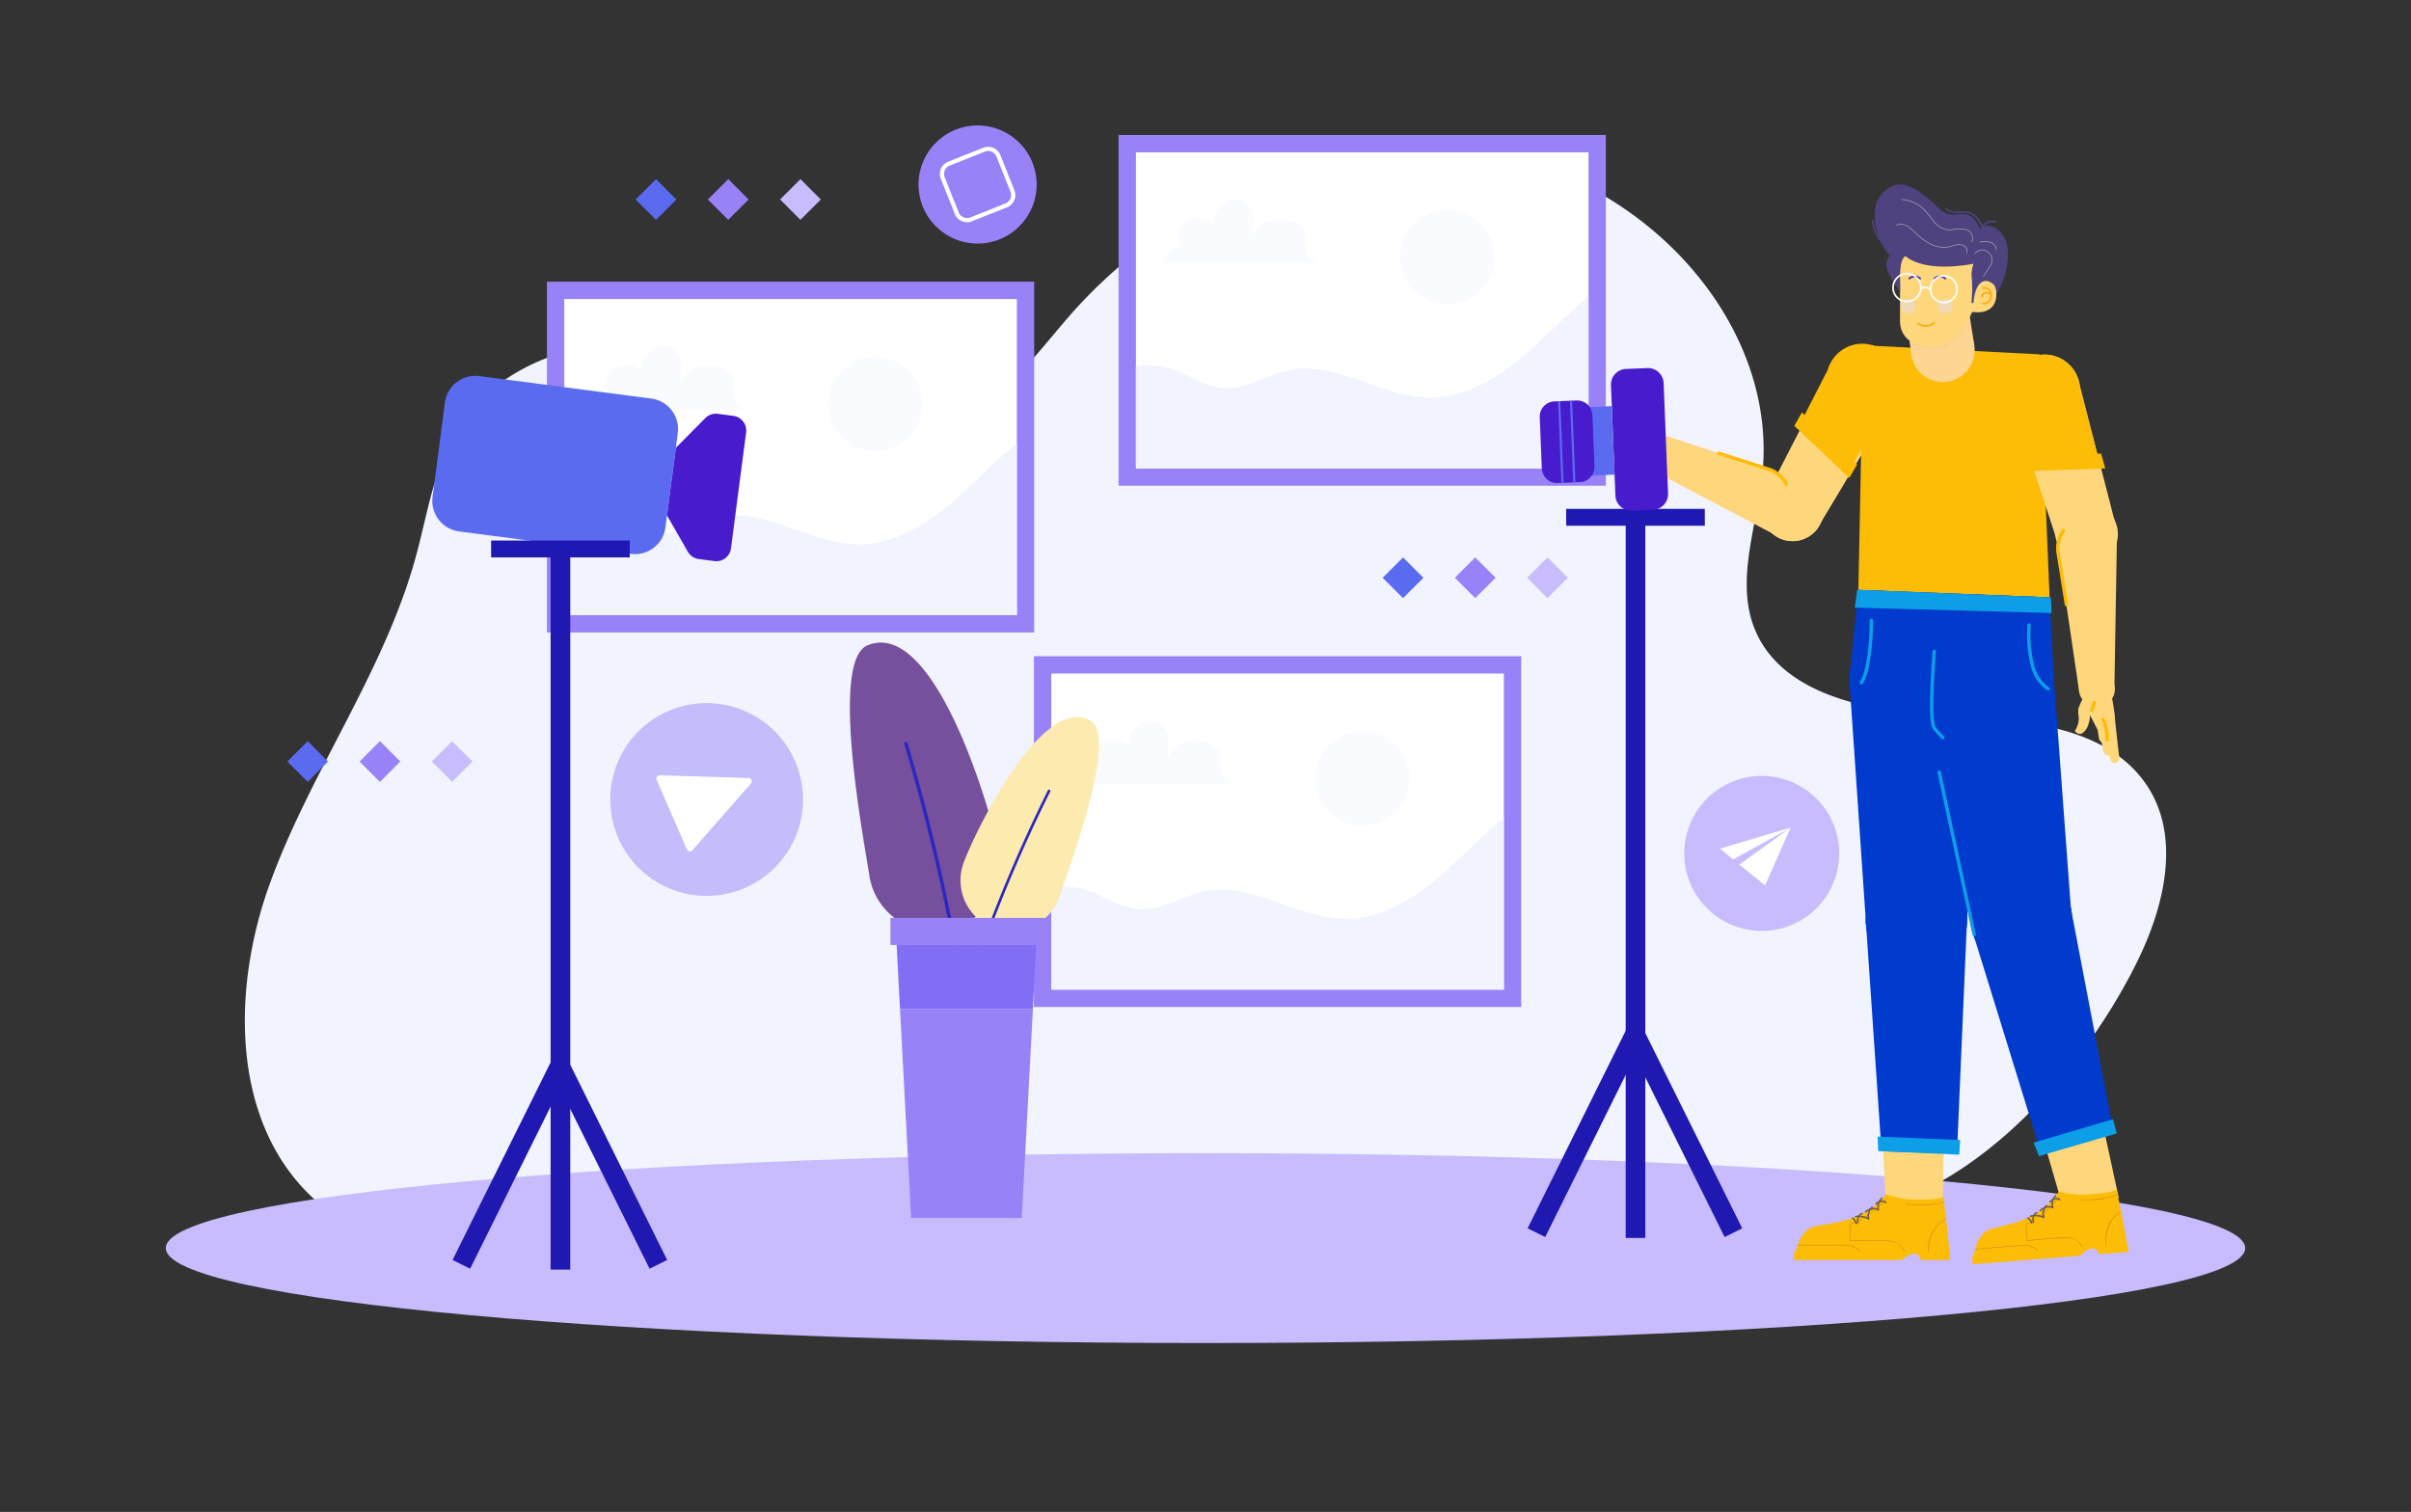 <svg id="Layer_1" data-name="Layer 1" xmlns="http://www.w3.org/2000/svg" xmlns:xlink="http://www.w3.org/1999/xlink" width="287" height="180" viewBox="0 0 287 180">
  <rect x="0" y="0" width="287" height="180" fill="#333333" stroke="none"/>
  <defs>
    <style>
      .cls-1 {
        fill: none;
      }

      .cls-2 {
        fill: #f1f3ff;
      }

      .cls-3 {
        fill: #9981f7;
      }

      .cls-4 {
        fill: #fff;
      }

      .cls-5 {
        fill: #fafbff;
      }

      .cls-6 {
        clip-path: url(#clip-path);
      }

      .cls-7 {
        clip-path: url(#clip-path-2);
      }

      .cls-8 {
        clip-path: url(#clip-path-3);
      }

      .cls-9 {
        fill: #c9bcfe;
      }

      .cls-10 {
        fill: #5a6bf0;
      }

      .cls-11 {
        fill: #481bcd;
      }

      .cls-12 {
        fill: #1f19b2;
      }

      .cls-13 {
        fill: #fed77c;
      }

      .cls-14 {
        fill: #fdbc05;
      }

      .cls-15 {
        fill: #b5a397;
      }

      .cls-16 {
        fill: #ca841b;
      }

      .cls-17 {
        fill: #6e5e4b;
      }

      .cls-18 {
        fill: #003bcd;
      }

      .cls-19 {
        fill: #fed692;
      }

      .cls-20 {
        fill: #fdac05;
      }

      .cls-21 {
        fill: #f5e5f5;
      }

      .cls-22 {
        fill: #f9d195;
      }

      .cls-23 {
        fill: #3f1dc4;
      }

      .cls-24 {
        fill: #f0d9b6;
      }

      .cls-25 {
        fill: #4e427f;
      }

      .cls-26 {
        fill: #cbbfc6;
      }

      .cls-27 {
        fill: #0c9fe7;
      }

      .cls-28 {
        fill: #fed83f;
      }

      .cls-29 {
        fill: #76509c;
      }

      .cls-30 {
        fill: #2d27c1;
      }

      .cls-31 {
        fill: #fdeaae;
      }

      .cls-32 {
        fill: #816ef4;
      }

      .cls-33 {
        fill: #c4bcfb;
      }
    </style>
    <clipPath id="clip-path">
      <polyline class="cls-1" points="125.141 80.186 179.016 80.186 179.016 117.818 125.141 117.818 125.141 80.186"/>
    </clipPath>
    <clipPath id="clip-path-2">
      <polyline class="cls-1" points="67.169 35.6 121.044 35.6 121.044 73.232 67.169 73.232 67.169 35.6"/>
    </clipPath>
    <clipPath id="clip-path-3">
      <polyline class="cls-1" points="135.218 18.132 189.092 18.132 189.092 55.764 135.218 55.764 135.218 18.132"/>
    </clipPath>
  </defs>
  <g>
    <path class="cls-2" d="M254.552,114.18c3.226-6.655,5.068-14.89.833-20.932-4.973-7.094-15.462-7.67-24.445-8.118-8.545-.426-18.569-2.389-21.903-9.865-2.56-5.739.01-12.28.72-18.51,2.055-18.026-13.597-35.153-32.261-38.448-18.664-3.295-38.392,5.55-50.49,19.647-5.241,6.107-10.846,13.94-19.075,13.623-4.199-.162-7.858-2.544-11.472-4.553-6.597-3.667-14.026-6.364-21.7-6.258-7.674.106-15.601,3.38-19.799,9.54-3.241,4.755-3.979,10.587-5.486,16.058C45.729,79.967,36.963,91.879,32.128,105.178c-4.835,13.3-4.602,30.117,6.813,38.868,6.143,4.709,14.316,6.143,22.151,7.207a432.25,432.25,0,0,0,88.28,2.836,434.225,434.225,0,0,0,43.947-5.336c10.228-1.776,23.211-2.132,32.863-5.799,12.417-4.718,22.947-17.583,28.371-28.774Z"/>
    <polygon class="cls-3" points="123.077 119.881 123.077 78.122 181.08 78.122 181.08 119.881 123.077 119.881 123.077 119.881"/>
    <polygon class="cls-4" points="125.141 80.186 179.016 80.186 179.016 117.818 125.141 117.818 125.141 80.186 125.141 80.186"/>
    <path class="cls-5" d="M128.041,93.367H146.708a2.359,2.359,0,0,1-1.459-2.046,9.151,9.151,0,0,0,.105-1.23,2.283,2.283,0,0,0-1.694-1.699,4.119,4.119,0,0,0-2.73-.019,2.981,2.981,0,0,0-1.85,1.94c-.296-.808.083-1.754-.013-2.61a2.165,2.165,0,0,0-3.077-1.714,3.856,3.856,0,0,0-1.755,2.597,2.874,2.874,0,0,0-3.429.042,2.383,2.383,0,0,0-.062,3.089.911.911,0,0,0-1.149-.085,3.45,3.45,0,0,0-.852.914c-.256.332-.281.822-.7.822Z"/>
    <g class="cls-6">
      <path class="cls-5" d="M167.782,92.685a5.614,5.614,0,1,1-5.614-5.614,5.614,5.614,0,0,1,5.614,5.614Z"/>
      <path class="cls-2" d="M181.636,95.51c-3.698,2.285-6.595,5.63-9.86,8.499-3.265,2.87-7.217,5.377-11.564,5.376-5.758-.002-11.138-4.396-16.784-3.271-2.693.537-5.162,2.314-7.902,2.122-2.34-.164-4.33-1.737-6.584-2.387a10.561,10.561,0,0,0-8.897,1.85,18.477,18.477,0,0,0-5.687,7.362c-.842,1.813-1.501,3.924-.746,5.775.872,2.139,3.298,3.157,5.545,3.692,9.877,2.352,20.171-.468,30.323-.651,8.994-.162,18,1.759,26.942.776a83.524,83.524,0,0,0,13.731-3.101,9.772,9.772,0,0,0,4.682-2.32,9.772,9.772,0,0,0,1.942-4.777,37.933,37.933,0,0,0,1.191-10.223c-.214-3.24-1.745-8.054-4.488-10.129-3.214-2.43-8.87-.43-11.844,1.408Z"/>
    </g>
    <polygon class="cls-3" points="65.105 75.295 65.105 33.536 123.108 33.536 123.108 75.295 65.105 75.295 65.105 75.295"/>
    <polygon class="cls-4" points="67.169 35.6 121.044 35.6 121.044 73.232 67.169 73.232 67.169 35.6 67.169 35.6"/>
    <path class="cls-5" d="M70.07,48.781H88.736a2.358,2.358,0,0,1-1.459-2.046,9.219,9.219,0,0,0,.105-1.23,2.283,2.283,0,0,0-1.694-1.699,4.117,4.117,0,0,0-2.73-.019,2.979,2.979,0,0,0-1.85,1.94c-.296-.808.083-1.754-.014-2.61a2.165,2.165,0,0,0-3.077-1.714,3.856,3.856,0,0,0-1.755,2.597,2.875,2.875,0,0,0-3.429.042,2.383,2.383,0,0,0-.062,3.089.911.911,0,0,0-1.149-.085,3.449,3.449,0,0,0-.852.914c-.256.332-.281.822-.7.822Z"/>
    <g class="cls-7">
      <path class="cls-5" d="M109.811,48.099a5.614,5.614,0,1,1-5.614-5.614,5.614,5.614,0,0,1,5.614,5.614Z"/>
      <path class="cls-2" d="M123.664,50.923c-3.698,2.285-6.595,5.63-9.86,8.5-3.265,2.87-7.217,5.377-11.564,5.376-5.758-.002-11.138-4.396-16.784-3.271-2.693.537-5.162,2.314-7.901,2.122-2.34-.164-4.33-1.737-6.584-2.387a10.563,10.563,0,0,0-8.897,1.85,18.483,18.483,0,0,0-5.687,7.362c-.842,1.813-1.5,3.924-.746,5.775.871,2.139,3.298,3.158,5.544,3.693,9.878,2.352,20.171-.468,30.323-.651,8.993-.162,18,1.759,26.941.776a83.552,83.552,0,0,0,13.731-3.101,9.77,9.77,0,0,0,4.682-2.32,9.765,9.765,0,0,0,1.942-4.777,37.935,37.935,0,0,0,1.191-10.223c-.214-3.24-1.745-8.054-4.489-10.129-3.214-2.43-8.869-.429-11.844,1.408Z"/>
    </g>
    <polygon class="cls-3" points="133.154 57.828 133.154 16.069 191.156 16.069 191.156 57.828 133.154 57.828 133.154 57.828"/>
    <polygon class="cls-4" points="135.218 18.132 189.092 18.132 189.092 55.764 135.218 55.764 135.218 18.132 135.218 18.132"/>
    <path class="cls-5" d="M138.118,31.313h18.666a2.357,2.357,0,0,1-1.459-2.046,9.211,9.211,0,0,0,.105-1.23,2.284,2.284,0,0,0-1.694-1.699,4.118,4.118,0,0,0-2.73-.019,2.98,2.98,0,0,0-1.85,1.94c-.296-.808.083-1.754-.014-2.61a2.165,2.165,0,0,0-3.077-1.715,3.857,3.857,0,0,0-1.755,2.597,2.874,2.874,0,0,0-3.429.042,2.383,2.383,0,0,0-.062,3.089.911.911,0,0,0-1.149-.085,3.453,3.453,0,0,0-.852.914c-.256.332-.281.822-.7.822Z"/>
    <g class="cls-8">
      <path class="cls-5" d="M177.859,30.632a5.614,5.614,0,1,1-5.614-5.614,5.614,5.614,0,0,1,5.614,5.614Z"/>
      <path class="cls-2" d="M191.712,33.456c-3.698,2.285-6.595,5.63-9.86,8.499-3.265,2.87-7.217,5.377-11.564,5.376-5.758-.002-11.138-4.396-16.784-3.271-2.693.537-5.162,2.314-7.901,2.122-2.34-.164-4.33-1.737-6.584-2.387a10.561,10.561,0,0,0-8.897,1.85,18.478,18.478,0,0,0-5.687,7.362c-.842,1.813-1.5,3.924-.746,5.775.871,2.139,3.298,3.157,5.544,3.692,9.878,2.352,20.171-.468,30.323-.651,8.993-.162,18,1.759,26.941.776a83.514,83.514,0,0,0,13.731-3.101,9.771,9.771,0,0,0,4.682-2.32,9.765,9.765,0,0,0,1.942-4.777,37.934,37.934,0,0,0,1.191-10.223c-.214-3.24-1.745-8.054-4.489-10.129-3.214-2.43-8.869-.43-11.844,1.408Z"/>
    </g>
    <path class="cls-9" d="M267.263,148.588c0,6.242-55.41,11.301-123.763,11.301s-123.763-5.059-123.763-11.301c0-6.241,55.41-11.301,123.763-11.301s123.763,5.06,123.763,11.301Z"/>
    <path class="cls-10" d="M75.113,65.939,54.646,63.265a3.659,3.659,0,0,1-3.154-4.102l1.468-11.235a3.659,3.659,0,0,1,4.102-3.154l20.467,2.674a3.658,3.658,0,0,1,3.154,4.102l-1.468,11.234a3.658,3.658,0,0,1-4.102,3.154Z"/>
    <path class="cls-11" d="M85.435,49.267l1.869.244a1.756,1.756,0,0,1,1.514,1.968L87.014,65.283a1.756,1.756,0,0,1-1.968,1.514l-1.869-.244a1.755,1.755,0,0,1-1.295-.866L79.4,61.37l1.054-8.064,3.507-3.534a1.756,1.756,0,0,1,1.474-.504Z"/>
    <polygon class="cls-12" points="58.463 64.349 74.964 64.349 74.964 66.36 58.463 66.36 58.463 64.349 58.463 64.349"/>
    <polygon class="cls-12" points="65.544 64.736 67.883 64.736 67.883 151.148 65.544 151.148 65.544 64.736 65.544 64.736"/>
    <polygon class="cls-12" points="65.648 126.273 67.743 127.312 55.964 151.043 53.87 150.003 65.648 126.273 65.648 126.273"/>
    <polygon class="cls-12" points="67.639 126.273 65.544 127.312 77.323 151.043 79.418 150.003 67.639 126.273 67.639 126.273"/>
    <path class="cls-13" d="M209.82,59.871a3.672,3.672,0,1,0,4.443-2.687A3.672,3.672,0,0,0,209.82,59.871Z"/>
    <path class="cls-13" d="M194.332,52.987a2.142,2.142,0,1,0,2.592-1.567,2.142,2.142,0,0,0-2.592,1.567Z"/>
    <polygon class="cls-13" points="214.263 57.184 196.924 51.419 195.9 55.579 212.507 64.315 214.263 57.184 214.263 57.184"/>
    <path class="cls-13" d="M210.525,58.447a3.672,3.672,0,1,0,5.163-.557,3.672,3.672,0,0,0-5.163.557Z"/>
    <path class="cls-13" d="M218.562,42.819a4.253,4.253,0,1,0,5.98-.646,4.254,4.254,0,0,0-5.98.646Z"/>
    <polygon class="cls-13" points="225.188 48.154 216.246 63.052 210.525 58.447 218.562 42.819 225.188 48.154 225.188 48.154"/>
    <path class="cls-14" d="M204.532,54.154l5.873,1.872.006.001.011.003a3.294,3.294,0,0,1,.827.382,3.328,3.328,0,0,1,1.205,1.306.203.203,0,1,0,.362-.185,3.757,3.757,0,0,0-1.44-1.52,3.508,3.508,0,0,0-.867-.38l-.048.197.062-.193-5.866-1.87a.203.203,0,1,0-.123.387Z"/>
    <path class="cls-14" d="M218.342,42.538a4.215,4.215,0,0,0-.785,1.525l-3.366,6.55,5.927,5.345,4.852-8.084a4.254,4.254,0,1,0-6.627-5.335Z"/>
    <polygon class="cls-14" points="221.05 55.308 220.141 56.906 213.585 50.7 214.494 49.102 221.05 55.308 221.05 55.308"/>
    <path class="cls-15" d="M224.485,142.17a17.03,17.03,0,0,1,6.851.358s-.705.589-3.426.589c-2.72,0-3.425-.946-3.425-.946Z"/>
    <polygon class="cls-13" points="231.256 144.559 231.409 134.518 224.024 134.518 224.565 144.837 231.256 144.559 231.256 144.559"/>
    <path class="cls-14" d="M213.592,149.981h12.082c.755,0,1.304-.914,2.461-.914.384,0,.561.914.561.914h3.393c0-.25-.018-.591-.043-.981-.158-2.291-.713-6.47-.713-6.47s-.341.28-2.875.28a10.635,10.635,0,0,1-3.972-.64,5.708,5.708,0,0,1-1.267,1.359c-1.779,1.62-4.618,2.059-6.976,2.413-1.572.237-2.224,1.937-2.48,3.058a6.515,6.515,0,0,0-.171.981Z"/>
    <path class="cls-16" d="M213.987,148.249H219.31a2.69,2.69,0,0,1,1.815.505,1.144,1.144,0,0,1,.276.344.786.786,0,0,1,.047.112l.011.041.06-.011a1.031,1.031,0,0,0-.354-.531,2.744,2.744,0,0,0-1.854-.52h-5.323v.061Z"/>
    <path class="cls-16" d="M231.64,145.068a4.066,4.066,0,0,0-2.108,3.799q0,.185.012.38l.061-.004c-.008-.129-.012-.254-.012-.376a4.269,4.269,0,0,1,1.037-2.928,3.802,3.802,0,0,1,.712-.627c.097-.066.178-.113.234-.143.056-.031.088-.044.088-.044l-.025-.056Z"/>
    <path class="cls-16" d="M224.462,142.729c-0.0 0-.123.149-.342.383a9.21,9.21,0,0,1-3.819,2.59l-.019.005-.003.019a8.948,8.948,0,0,0-.113,1.363,5.311,5.311,0,0,0,.034.623l.003.028.028-.001c.001,0,.251-.008.649-.015.399-.008.945-.015,1.535-.015.958,0,2.033.02,2.782.093a1.711,1.711,0,0,1,1.239.768,2.67,2.67,0,0,1,.264.474,1.989,1.989,0,0,1,.079.21l.058-.017a2.11,2.11,0,0,0-1.634-1.496c-.753-.073-1.829-.093-2.788-.093-1.182,0-2.186.03-2.186.03l.001.03.03-.004a5.248,5.248,0,0,1-.033-.616,8.745,8.745,0,0,1,.056-.942c.028-.25.056-.41.056-.41l-.03-.005.008.029a10.052,10.052,0,0,0,4.193-2.993l-.047-.039Z"/>
    <path class="cls-17" d="M223.969,142.58a1.486,1.486,0,0,0-.5,1.149,1.895,1.895,0,0,0,.027.315.091.091,0,1,0,.18-.03,1.729,1.729,0,0,1-.024-.284,1.376,1.376,0,0,1,.217-.758,1.232,1.232,0,0,1,.149-.187l.048-.046.012-.011.003-.002a.091.091,0,0,0-.111-.145Z"/>
    <path class="cls-17" d="M223.395,143.394l.008-.01a.777.777,0,0,1,.58-.287.908.908,0,0,1,.456.136.091.091,0,0,0,.091-.159,1.093,1.093,0,0,0-.547-.16.909.909,0,0,0-.545.186.939.939,0,0,0-.193.188.091.091,0,1,0,.148.106Z"/>
    <path class="cls-17" d="M222.804,143.647a1.486,1.486,0,0,0-.5,1.149,1.899,1.899,0,0,0,.027.315.091.091,0,1,0,.18-.03,1.691,1.691,0,0,1-.024-.284,1.376,1.376,0,0,1,.217-.758,1.251,1.251,0,0,1,.149-.188l.047-.045.013-.011.003-.002a.091.091,0,0,0-.111-.145Z"/>
    <path class="cls-17" d="M222.128,144.342l.018-.014a1.638,1.638,0,0,1,.915-.347.946.946,0,0,1,.479.127.091.091,0,0,0,.091-.159,1.13,1.13,0,0,0-.57-.151,1.829,1.829,0,0,0-1.05.404.091.091,0,0,0,.118.14Z"/>
    <path class="cls-17" d="M221.632,144.387a.764.764,0,0,0-.296.176.96.96,0,0,0-.287.735,1.724,1.724,0,0,0,.025.285.091.091,0,0,0,.18-.03,1.531,1.531,0,0,1-.023-.255.777.777,0,0,1,.229-.601.636.636,0,0,1,.155-.107l.05-.021.012-.004.002-.001a.091.091,0,1,0-.047-.177Z"/>
    <path class="cls-17" d="M220.902,144.927l.024-.004a2.366,2.366,0,0,1,1.45.253.091.091,0,0,0,.091-.159,2.426,2.426,0,0,0-1.199-.301,2.291,2.291,0,0,0-.4.032.091.091,0,0,0,.036.179Z"/>
    <path class="cls-17" d="M221.046,145.623a1.596,1.596,0,0,0-.453-.677.091.091,0,0,0-.103.151,1.017,1.017,0,0,1,.277.349c.034.065.062.125.08.169s.027.069.027.069a.091.091,0,0,0,.172-.061Z"/>
    <path class="cls-14" d="M213.561,149v.981h12.871a2.377,2.377,0,0,1,1.456-.732c.582,0,.776.732.776.732h3.454v-.981Z"/>
    <path class="cls-16" d="M231.4,143.087a6.816,6.816,0,0,1-.758.175,11.098,11.098,0,0,1-1.977.176,10.956,10.956,0,0,1-1.676-.128l-.009.06a10.993,10.993,0,0,0,1.685.128,10.011,10.011,0,0,0,2.753-.354l-.018-.058Z"/>
    <polygon class="cls-13" points="252.211 142.587 250.075 132.774 242.884 134.455 245.76 144.38 252.211 142.587 252.211 142.587"/>
    <path class="cls-14" d="M234.864,150.497l12.043-.966c.753-.06,1.227-1.015,2.38-1.108.382-.03.632.866.632.866l3.383-.272c-.02-.249-.065-.588-.121-.974-.341-2.271-1.228-6.393-1.228-6.393s-.318.307-2.844.509a10.631,10.631,0,0,1-4.011-.32,5.7,5.7,0,0,1-1.154,1.455c-1.644,1.758-4.439,2.422-6.761,2.963-1.548.362-2.062,2.109-2.227,3.247a6.55,6.55,0,0,0-.092.992Z"/>
    <path class="cls-16" d="M235.12,148.74s.869-.07,1.967-.158c1.098-.088,2.424-.194,3.339-.268.144-.011.279-.017.405-.017a2.284,2.284,0,0,1,1.508.425,1.097,1.097,0,0,1,.25.29.772.772,0,0,1,.047.094l.012.034.059-.016a.987.987,0,0,0-.329-.448,2.34,2.34,0,0,0-1.547-.44c-.128,0-.264.005-.41.017-.915.074-2.241.18-3.339.268s-1.965.158-1.967.158l.005.061Z"/>
    <path class="cls-16" d="M252.462,144.158a4,4,0,0,0-1.815,3.514,5.728,5.728,0,0,0,.06.818l.06-.009a5.67,5.67,0,0,1-.06-.81,4.145,4.145,0,0,1,.893-2.663,3.785,3.785,0,0,1,.613-.608c.084-.065.153-.113.202-.144.048-.031.075-.046.075-.046l-.029-.053Z"/>
    <path class="cls-16" d="M245.12,142.4c-0.0 0-.111.159-.311.409a9.211,9.211,0,0,1-3.6,2.887l-.018.006-.002.019c0,.001-.028.302-.028.719a6.654,6.654,0,0,0,.108,1.267l.005.027.028-.003c.002-0.0.76-.084,1.736-.168.976-.084,2.168-.169,3.03-.169.065,0,.129.001.19.002a1.709,1.709,0,0,1,1.296.667,2.639,2.639,0,0,1,.301.451,1.862,1.862,0,0,1,.095.203l.057-.022a2.11,2.11,0,0,0-1.749-1.36c-.062-.001-.125-.001-.191-.001-1.731,0-4.771.337-4.772.337l.003.03.03-.006a6.621,6.621,0,0,1-.107-1.255c0-.414.028-.712.028-.713l-.031-.003.01.029a10.05,10.05,0,0,0,3.94-3.319l-.05-.035Z"/>
    <path class="cls-17" d="M244.617,142.291a1.466,1.466,0,0,0-.412,1.048,1.834,1.834,0,0,0,.057.449.091.091,0,1,0,.177-.045,1.649,1.649,0,0,1-.052-.404,1.354,1.354,0,0,1,.179-.683,1.176,1.176,0,0,1,.122-.175l.039-.043.01-.01.003-.003a.091.091,0,0,0-.123-.135Z"/>
    <path class="cls-17" d="M244.11,143.148l.008-.012a.769.769,0,0,1,.613-.334.952.952,0,0,1,.408.101.091.091,0,1,0,.078-.165,1.135,1.135,0,0,0-.486-.118.898.898,0,0,0-.582.216.96.96,0,0,0-.195.218.091.091,0,1,0,.157.094Z"/>
    <path class="cls-17" d="M243.541,143.448a1.466,1.466,0,0,0-.412,1.048,1.835,1.835,0,0,0,.057.449.091.091,0,1,0,.177-.045,1.648,1.648,0,0,1-.052-.404,1.354,1.354,0,0,1,.179-.683,1.172,1.172,0,0,1,.122-.175l.039-.043.01-.01.003-.003a.091.091,0,0,0-.123-.135Z"/>
    <path class="cls-17" d="M242.923,144.194l.018-.017a1.585,1.585,0,0,1,.963-.42.944.944,0,0,1,.407.092.091.091,0,0,0,.078-.165,1.129,1.129,0,0,0-.485-.109,1.781,1.781,0,0,0-1.11.49.091.091,0,1,0,.129.13Z"/>
    <path class="cls-17" d="M242.432,144.278a.756.756,0,0,0-.261.177.919.919,0,0,0-.253.668,1.595,1.595,0,0,0,.052.391.091.091,0,0,0,.177-.044,1.416,1.416,0,0,1-.047-.347.736.736,0,0,1,.2-.54.649.649,0,0,1,.136-.105l.043-.022.011-.005.002-.001a.091.091,0,0,0-.061-.172Z"/>
    <path class="cls-17" d="M241.747,144.875l.039-.01a2.44,2.44,0,0,1,.527-.056,2.162,2.162,0,0,1,.923.196.091.091,0,0,0,.078-.165,2.345,2.345,0,0,0-1.001-.213,2.469,2.469,0,0,0-.616.072.091.091,0,0,0,.05.176Z"/>
    <path class="cls-17" d="M241.947,145.557a2.2,2.2,0,0,0-.139-.252,1.184,1.184,0,0,0-.367-.386.091.091,0,1,0-.091.159,1.015,1.015,0,0,1,.303.326c.04.062.071.119.093.161.022.042.033.067.033.067a.091.091,0,1,0,.167-.075Z"/>
    <path class="cls-14" d="M234.756,149.522l.079.978,12.83-1.029a2.376,2.376,0,0,1,1.393-.846c.58-.046.832.667.832.667l3.444-.276-.079-.978-18.498,1.484Z"/>
    <path class="cls-16" d="M252.065,142.202c-0.0 0-.092.038-.264.094a10.938,10.938,0,0,1-3.322.51c-.255,0-.52-.009-.792-.029l-.005.061c.274.02.54.029.797.029a10.495,10.495,0,0,0,3.61-.609l-.023-.057Z"/>
    <polyline class="cls-14" points="243.978 71.115 221.214 70.232 221.803 41.105 242.79 42.184 243.978 71.115"/>
    <polygon class="cls-18" points="234.136 109.906 222.149 110.32 220.142 80.923 235.378 80.923 234.136 109.906 234.136 109.906"/>
    <path class="cls-18" d="M222.464,86.419a7.627,7.627,0,1,0-.209-10.784,7.627,7.627,0,0,0,.209,10.784Z"/>
    <path class="cls-18" d="M223.949,113.912a6.022,6.022,0,1,0-.165-8.515,6.022,6.022,0,0,0,.165,8.515Z"/>
    <polygon class="cls-18" points="232.951 137.344 223.974 137.056 222.103 109.651 234.146 109.572 232.951 137.344 232.951 137.344"/>
    <path class="cls-18" d="M223.949,113.912a6.022,6.022,0,1,0-.165-8.515,6.022,6.022,0,0,0,.165,8.515Z"/>
    <path class="cls-18" d="M220.271,79.63l.943-9.398,22.764.883.45,8.498a1.836,1.836,0,0,1-1.147,1.8l-8.975,3.62a7.207,7.207,0,0,1-5.763-.161l-7.228-3.397a1.837,1.837,0,0,1-1.046-1.845Z"/>
    <path class="cls-19" d="M227.524,42.284a3.791,3.791,0,1,0,3.154-4.336,3.791,3.791,0,0,0-3.154,4.336"/>
    <polyline class="cls-19" points="235.014 41.102 234.196 35.922 226.949 37.016 227.524 42.284 235.014 41.102"/>
    <path class="cls-13" d="M235.621,33.308s2.255-.466,2.01,2.01-3.133,1.768-3.133,1.768l1.123-3.778Z"/>
    <path class="cls-20" d="M236.05,34.389a1.106,1.106,0,0,1,.15-.01.651.651,0,0,1,.608.302.997.997,0,0,1,.08.224,1.061,1.061,0,0,1,.026.233,1.111,1.111,0,0,1-.043.304.87.87,0,0,1-.283.449.669.669,0,0,1-.406.145.535.535,0,0,1-.11-.011.101.101,0,0,0-.042.199.739.739,0,0,0,.152.016.869.869,0,0,0,.532-.189,1.072,1.072,0,0,0,.352-.552,1.315,1.315,0,0,0,.051-.36,1.257,1.257,0,0,0-.031-.278,1.182,1.182,0,0,0-.097-.27.85.85,0,0,0-.789-.414,1.307,1.307,0,0,0-.178.012.101.101,0,1,0,.028.201Z"/>
    <path class="cls-20" d="M236.056,35.289l-.01-.045a.27.27,0,0,1,.117-.19.518.518,0,0,1,.319-.108.642.642,0,0,1,.438.19.102.102,0,0,0,.138-.149.846.846,0,0,0-.576-.243.719.719,0,0,0-.445.152.465.465,0,0,0-.194.349.306.306,0,0,0,.031.135.101.101,0,0,0,.182-.09Z"/>
    <polyline class="cls-21" points="227.408 41.222 227.408 41.222 227.328 40.507 227.33 40.508 227.408 41.222"/>
    <path class="cls-22" d="M229.803,41.746a6.312,6.312,0,0,1-2.395-.523l-.078-.714a5.702,5.702,0,0,0,2.439.561,4.85,4.85,0,0,0,4.039-2.19,4.242,4.242,0,0,1-4.005,2.867"/>
    <path class="cls-13" d="M235.099,36.371s-1.52,4.07-3.776,4.707c-2.256.637-5.149-.147-5.149-2.893V32.268a3.998,3.998,0,0,1,2.232-3.621,6.393,6.393,0,0,1,5.025-.073c5.051,1.765,1.667,7.797,1.667,7.797Z"/>
    <path class="cls-23" d="M228.649,33.087a1.052,1.052,0,0,0-.732-.267,1.001,1.001,0,0,0-.711.267.101.101,0,1,0,.144.144.8.8,0,0,1,.568-.207.856.856,0,0,1,.588.207.101.101,0,1,0,.144-.144Z"/>
    <path class="cls-23" d="M231.629,33.087a1.053,1.053,0,0,0-.732-.267 1.0 1,0,0,0-.711.267.101.101,0,0,0,.144.144.799.799,0,0,1,.567-.207.858.858,0,0,1,.589.207.101.101,0,1,0,.144-.144Z"/>
    <path class="cls-20" d="M228.284,38.627a1.986,1.986,0,0,0,.978.278,1.503,1.503,0,0,0,1.066-.439.101.101,0,1,0-.14-.147,1.298,1.298,0,0,1-.926.383,1.713,1.713,0,0,1-.618-.124,1.832,1.832,0,0,1-.186-.085l-.05-.027-.015-.009a.102.102,0,0,0-.11.171Z"/>
    <path class="cls-14" d="M230.778,48.781l.287,20.006a.203.203,0,1,0,.406-.006l-.287-20.007a.203.203,0,0,0-.406.006"/>
    <path class="cls-24" d="M230.693,36.432a.863.863,0,1,0,.864-.863.864.864,0,0,0-.864.863Z"/>
    <path class="cls-24" d="M226.267,36.432a.864.864,0,1,0,.864-.863.864.864,0,0,0-.864.863Z"/>
    <path class="cls-25" d="M237.632,35.029s.118-.78-.253-1.117c-1.276-1.16-2.3-.061-2.452,2.118,0,0-.236.219-.245-.132a15.155,15.155,0,0,0,.036-2.772,3.599,3.599,0,0,1,.216-1.737s-5.495,1.222-8.132-.905c-.929.702-.536,3.371-.629,4.316-.692-1.211-2.424-3.19-1.169-4.372-1.25-1.052-3.021-5.602-.735-7.625,1.528-1.352,3.178-1.327,6.625,2.066,1.837,1.807,3.352-.965,4.791,2.387,1.3-1.219,3.528.59,3.322,3.121a8.951,8.951,0,0,1-1.377,4.652Z"/>
    <path class="cls-26" d="M234.755,28.83a1.074,1.074,0,0,0,.088-.432,1.153,1.153,0,0,0-.433-.907,1.596,1.596,0,0,0-.988-.28,3.587,3.587,0,0,0-.369.021,9.867,9.867,0,0,1-1.005.098,2.048,2.048,0,0,1-.372-.032,2.677,2.677,0,0,1-1.467-.971c-.393-.456-.719-.974-1.149-1.407a4.142,4.142,0,0,0-2.713-1.202l-.033.03.03.033a4.079,4.079,0,0,1,2.671,1.184c.424.425.749.943,1.146,1.403a2.738,2.738,0,0,0,1.503.991,2.111,2.111,0,0,0,.383.033,9.884,9.884,0,0,0,1.012-.099,3.524,3.524,0,0,1,.363-.02,1.534,1.534,0,0,1,.95.267,1.091,1.091,0,0,1,.408.858,1.016,1.016,0,0,1-.083.407l.016.041.041-.016Z"/>
    <path class="cls-26" d="M234.138,30.116a.552.552,0,0,0,.051-.234.776.776,0,0,0-.373-.634,1.151,1.151,0,0,0-.603-.152,1.958,1.958,0,0,0-.359.035c-.321.06-.625.178-.939.237a2.745,2.745,0,0,1-.512.047,3.667,3.667,0,0,1-1.629-.416,7.624,7.624,0,0,1-1.772-1.328,4.82,4.82,0,0,0-1.002-.809,1.664,1.664,0,0,0-.769-.204,1.138,1.138,0,0,0-.492.106l-.015.042.042.015a1.073,1.073,0,0,1,.465-.1,1.602,1.602,0,0,1,.739.197,4.751,4.751,0,0,1,.988.799,7.7,7.7,0,0,0,1.787,1.339,3.728,3.728,0,0,0,1.657.422,2.808,2.808,0,0,0,.524-.048c.321-.061.625-.178.939-.237a1.893,1.893,0,0,1,.347-.034,1.089,1.089,0,0,1,.571.142.714.714,0,0,1,.343.581.488.488,0,0,1-.045.208l.015.041.042-.015Z"/>
    <path class="cls-26" d="M235.103,30.207a1.16,1.16,0,0,1,.881-.396,1.089,1.089,0,0,1,.456.097,1.171,1.171,0,0,1,.655,1.041,1.029,1.029,0,0,1-.014.169,2.304,2.304,0,0,1-.414.865l-.601.904.009.043.043-.009.601-.904a2.364,2.364,0,0,0,.424-.889,1.116,1.116,0,0,0,.014-.179,1.231,1.231,0,0,0-.692-1.098,1.15,1.15,0,0,0-.481-.103,1.222,1.222,0,0,0-.929.419l.004.044.044-.004Z"/>
    <path class="cls-26" d="M235.69,28.87a1.886,1.886,0,0,1,1.302.041,1.114,1.114,0,0,1,.452.312.647.647,0,0,1,.15.398.491.491,0,0,1-.012.107l.024.037.037-.024a.548.548,0,0,0,.013-.121.707.707,0,0,0-.164-.438,1.174,1.174,0,0,0-.477-.33,1.949,1.949,0,0,0-1.346-.042l-.019.039.039.02Z"/>
    <path class="cls-25" d="M236.26,27.505a6.511,6.511,0,0,0-.657-1.364,2.252,2.252,0,0,0-1.217-.932,2.301,2.301,0,0,0-.609-.071c-.269 0-.535.028-.792.036-.035.001-.07.002-.106.002a1.493,1.493,0,0,1-1.098-.356.101.101,0,1,0-.146.141,1.685,1.685,0,0,0,1.244.418q.056,0,.112-.002c.267-.008.531-.036.786-.036a2.104,2.104,0,0,1,.556.064,2.052,2.052,0,0,1,1.103.851,6.31,6.31,0,0,1,.635,1.322.102.102,0,0,0,.189-.073Z"/>
    <path class="cls-25" d="M235.84,27.637a1.382,1.382,0,0,1,1.377-1.186,1.357,1.357,0,0,1,.333.041.102.102,0,0,0,.05-.197,1.565,1.565,0,0,0-.383-.047,1.585,1.585,0,0,0-1.578,1.36.101.101,0,0,0,.201.029Z"/>
    <path class="cls-25" d="M226.148,29.944a4.028,4.028,0,0,1-3.106-3.685.101.101,0,1,0-.202.012,4.23,4.23,0,0,0,3.263,3.871.101.101,0,1,0,.046-.198Z"/>
    <path class="cls-4" d="M228.613,34.59l-.099-.021a1.552,1.552,0,0,1-3.069-.326,1.569,1.569,0,0,1,.035-.329,1.552,1.552,0,0,1,3.069.326,1.57,1.57,0,0,1-.035.329l.099.021.099.021a1.753,1.753,0,1,0-1.713,1.385,1.76,1.76,0,0,0,1.713-1.385l-.099-.021Z"/>
    <path class="cls-4" d="M232.925,34.771l-.099-.021a1.476,1.476,0,1,1,.034-.313,1.478,1.478,0,0,1-.034.313l.099.021.099.021a1.679,1.679,0,1,0-1.642,1.326,1.686,1.686,0,0,0,1.642-1.326l-.099-.021Z"/>
    <path class="cls-4" d="M228.729,34.464l-.01-.01.01.01 0-0-.01-.01.01.01a.576.576,0,0,1,.39-.135,1.122,1.122,0,0,1,.625.227.102.102,0,0,0,.114-.168,1.324,1.324,0,0,0-.739-.262.766.766,0,0,0-.535.196.102.102,0,0,0,.146.141Z"/>
    <polygon class="cls-18" points="234.669 110.518 246.594 109.231 244.421 79.845 229.338 82.002 234.669 110.518 234.669 110.518"/>
    <path class="cls-18" d="M242.9,85.616a7.627,7.627,0,1,1-1.319-10.705,7.627,7.627,0,0,1,1.319,10.705Z"/>
    <path class="cls-18" d="M245.321,113.042a6.022,6.022,0,1,1-1.042-8.452,6.022,6.022,0,0,1,1.042,8.452Z"/>
    <polygon class="cls-18" points="243.011 137.452 251.619 134.892 246.467 107.911 234.8 110.894 243.011 137.452 243.011 137.452"/>
    <path class="cls-18" d="M245.765,112.501a6.022,6.022,0,1,1-2.004-8.277,6.022,6.022,0,0,1,2.004,8.277Z"/>
    <path class="cls-13" d="M249.258,67.172a3.672,3.672,0,1,0-4.401-2.756,3.672,3.672,0,0,0,4.401,2.756Z"/>
    <path class="cls-13" d="M250.092,84.1a2.142,2.142,0,1,0-2.568-1.608,2.142,2.142,0,0,0,2.568,1.608Z"/>
    <polygon class="cls-13" points="244.857 64.416 247.524 82.493 251.699 81.533 252.014 62.77 244.857 64.416 244.857 64.416"/>
    <path class="cls-13" d="M244.631,63.652a3.672,3.672,0,1,0,3.227-4.069,3.672,3.672,0,0,0-3.227,4.069Z"/>
    <path class="cls-13" d="M239.142,46.957a4.253,4.253,0,1,0,3.738-4.713,4.253,4.253,0,0,0-3.738,4.713Z"/>
    <polygon class="cls-13" points="247.593 45.983 251.927 62.81 244.631 63.652 239.142 46.957 247.593 45.983 247.593 45.983"/>
    <path class="cls-27" d="M230.64,91.987l4.165,19.314a.203.203,0,1,0,.397-.086l-4.165-19.314a.203.203,0,0,0-.397.086"/>
    <polygon class="cls-27" points="233.334 135.719 223.502 135.311 223.586 137.043 233.225 137.465 233.334 135.719 233.334 135.719"/>
    <polygon class="cls-27" points="251.522 133.25 242.081 136.028 242.717 137.64 251.98 134.938 251.522 133.25 251.522 133.25"/>
    <polygon class="cls-27" points="244.134 71.121 221.079 70.211 220.791 72.342 244.219 72.98 244.134 71.121 244.134 71.121"/>
    <path class="cls-27" d="M241.343,74.387c-0.0.005-.043.471-.043,1.179a14.343,14.343,0,0,0,.399,3.5,4.929,4.929,0,0,0,1.997,3.114.203.203,0,1,0,.208-.349,4.538,4.538,0,0,1-1.812-2.868,13.942,13.942,0,0,1-.386-3.398c0-.346.01-.633.02-.832.005-.1.01-.178.014-.231.004-.053.006-.079.006-.079a.203.203,0,0,0-.404-.037Z"/>
    <path class="cls-27" d="M222.563,73.863l0.0.078c0,.331-.01,1.672-.161,3.168a19.372,19.372,0,0,1-.348,2.25,6.645,6.645,0,0,1-.64,1.819.203.203,0,0,0,.351.204,7.022,7.022,0,0,0,.686-1.934,28.872,28.872,0,0,0,.519-5.508l-0-.081a.203.203,0,0,0-.406.003Z"/>
    <path class="cls-14" d="M227.849,49.547a9.444,9.444,0,0,1-4.675-.169.203.203,0,0,0-.115.389,9.842,9.842,0,0,0,4.877.177.203.203,0,1,0-.087-.396Z"/>
    <path class="cls-14" d="M229.401,52.015a.425.425,0,1,0,.425-.425.425.425,0,0,0-.425.425Z"/>
    <path class="cls-14" d="M229.401,54.39a.425.425,0,1,0,.425-.425.425.425,0,0,0-.425.425Z"/>
    <path class="cls-14" d="M229.401,56.765a.425.425,0,1,0,.425-.425.425.425,0,0,0-.425.425Z"/>
    <path class="cls-27" d="M230.049,77.555c-0.0.003-.306,3.665-.306,6.371,0,.677.019,1.294.068,1.786a4.859,4.859,0,0,0,.099.638,1.115,1.115,0,0,0,.184.438,10.931,10.931,0,0,0,1.048,1.172.203.203,0,0,0,.269-.304l-.002-.002a11.071,11.071,0,0,1-.999-1.122.797.797,0,0,1-.105-.277,11.978,11.978,0,0,1-.156-2.329c0-1.339.076-2.925.152-4.174.038-.625.076-1.166.105-1.551.028-.385.047-.612.047-.612a.203.203,0,1,0-.404-.034Z"/>
    <path class="cls-14" d="M239.109,46.963a4.224,4.224,0,0,0,.535,1.63l2.302,6.995,7.967-.47-2.353-9.131a4.254,4.254,0,1,0-8.452.975Z"/>
    <polygon class="cls-14" points="250.105 53.998 250.606 55.766 241.584 56.08 241.084 54.311 250.105 53.998 250.105 53.998"/>
    <path class="cls-14" d="M240.605,52.844,240.003,49.925a.203.203,0,1,0-.398.082l.601,2.919a.203.203,0,1,0,.398-.082"/>
    <path class="cls-14" d="M221.718,52.186l.09-2.979a.203.203,0,1,0-.406-.012l-.09,2.979a.203.203,0,1,0,.406.012"/>
    <path class="cls-14" d="M246.185,71.949l-.975-6.086-.001-.006-.001-.007a2.955,2.955,0,0,1-.049-.569,3.389,3.389,0,0,1,.639-2.01.203.203,0,0,0-.328-.24,3.8,3.8,0,0,0-.717,2.249,3.22,3.22,0,0,0,.061.667l.198-.046-.201.032.974,6.079a.203.203,0,0,0,.401-.064Z"/>
    <path class="cls-13" d="M249.525,86.449c.037.265.48.239,1.159.02.621-.2,1.122-.444,1.095-.714l-.012-.127-.002-.017h0l-.053-.521c-.236-2.344-.799-4.339-1.763-4.222-.945.114-.941,2.177-.612,4.509.024.169.05.333.078.494l.005.041.104.537Z"/>
    <path class="cls-13" d="M248.109,82.785c.204-.324.922-1.789,1.34-1.609l.158-.069c.439.289.449,2.693.061,2.89l-1.297.61c-.204.324-.378.754-.685.534a.81.81,0,0,1-.208-.979,14.674,14.674,0,0,1,.632-1.377Z"/>
    <path class="cls-13" d="M247.399,84.991c-.079-.474.339-1.085.79-1.065l.09-.063c.452.02.394.076.504.544a4.39,4.39,0,0,1-.201,1.892c-.172.586-.696,1.094-.975,1.075-.28-.005-.584-.207-.612-.404a2.522,2.522,0,0,0,.404-1.978Z"/>
    <path class="cls-13" d="M250.863,86.018l-1.024-1.985a.718.718,0,0,0-1.277.659l1.024,1.985a.719.719,0,0,0,.968.309h0a.719.719,0,0,0,.309-.968Z"/>
    <path class="cls-13" d="M251.748,89.117,251.402,86.91a.718.718,0,1,0-1.419.222l.346,2.207a.718.718,0,1,0,1.419-.223Z"/>
    <path class="cls-13" d="M251.27,87.654l-.346-2.207a.718.718,0,0,0-1.42.222l.346,2.207a.718.718,0,1,0,1.419-.222Z"/>
    <path class="cls-13" d="M250.504,84.978a.562.562,0,0,1,.478-.636.672.672,0,0,1,.69.55l.598,5.308a.554.554,0,1,1-1.099.139l-.667-5.361Z"/>
    <path class="cls-14" d="M250.172,85.782a1.703,1.703,0,0,1,.179.413,7.57,7.57,0,0,1,.293,1.864.203.203,0,1,0,.406-.005,8.057,8.057,0,0,0-.147-1.316,5.978,5.978,0,0,0-.164-.665,2.057,2.057,0,0,0-.23-.518.203.203,0,0,0-.336.227Z"/>
    <path class="cls-14" d="M249.092,83.584a7.184,7.184,0,0,1-.285.902.203.203,0,1,0,.376.153,7.512,7.512,0,0,0,.303-.956.203.203,0,0,0-.394-.099Z"/>
    <path class="cls-13" d="M194.665,50.086s1.626,2.013,2.95,3.65c1.323,1.638-1.54,1.799-2.584.857-.522-.471-2.452-1.613-2.784-2.793-.21-.745,1.611-2.714,2.419-1.715Z"/>
    <path class="cls-13" d="M194.082,50.836a15.606,15.606,0,0,0-3.07.301c-.529.156-1.871,1.988-2.104,2.334-.233.345.33,1.179,1.191.175.41-.478,1.261-1.566,1.261-1.566l3.254.115s.94-.952-.531-1.359Z"/>
    <path class="cls-13" d="M194.177,49.779a12.151,12.151,0,0,0-3.199-.498c-.43.086-1.642,1.817-1.839,2.074-.197.257.236.956.956.223.343-.349,1.057-1.15,1.057-1.15l2.918.764s1.283-.988.107-1.413Z"/>
    <path class="cls-13" d="M194.731,51.532a13.161,13.161,0,0,0-3.103.789c-.44.25-1.051,2.187-1.203,2.55s.471,1.006,1.071-.085c.286-.519.865-1.685.865-1.685l3.036-.326s.687-1.175-.666-1.243Z"/>
    <path class="cls-13" d="M195.395,51.596a29.517,29.517,0,0,0-2.824,1.412c-.389.26-.838,2.09-.956,2.435-.118.345.491.9.979-.147.232-.499.696-1.614.696-1.614l2.145-.806s1.207-1.303-.039-1.28Z"/>
    <path class="cls-28" d="M195.476,52.834a.951.951,0,0,0-.647-.278.644.644,0,0,0-.168.021l-.003.001c-.13.042-.342.134-.555.221a3.356,3.356,0,0,1-.547.189l-.003.001a.953.953,0,0,1-.208.022,1.522,1.522,0,0,1-.585-.131,1.958,1.958,0,0,1-.218-.109,1.004,1.004,0,0,1-.282-.225.265.265,0,0,1-.064-.151l.015-.051-.048-.035.018.056c0,0,.175-.056.368-.116.192-.06.405-.124.469-.138l.045-.07-.07-.045c-.148.033-.846.257-.847.258l-.029.021a.201.201,0,0,0-.038.121.376.376,0,0,0,.089.224,1.116,1.116,0,0,0,.316.254,2.104,2.104,0,0,0,.231.116,1.642,1.642,0,0,0,.632.14,1.051,1.051,0,0,0,.234-.025l-.013-.057.01.058a3.393,3.393,0,0,0,.572-.196c.214-.088.427-.179.547-.218l-.018-.056.015.057a.52.52,0,0,1,.137-.017.835.835,0,0,1,.564.244l.084-.001-.001-.083Z"/>
    <path class="cls-28" d="M194.608,53.672a.559.559,0,0,1,.02-.06.697.697,0,0,1,.123-.206.318.318,0,0,1,.24-.115h.008a.059.059,0,1,0,.003-.118l-.011-0a.472.472,0,0,0-.393.239.878.878,0,0,0-.104.23l.042.072.072-.042Z"/>
    <polygon class="cls-12" points="186.437 60.581 202.937 60.581 202.937 62.591 186.437 62.591 186.437 60.581 186.437 60.581"/>
    <polygon class="cls-12" points="193.518 60.967 195.856 60.967 195.856 147.379 193.518 147.379 193.518 60.967 193.518 60.967"/>
    <polygon class="cls-12" points="193.622 122.504 195.716 123.544 183.938 147.274 181.843 146.234 193.622 122.504 193.622 122.504"/>
    <polygon class="cls-12" points="195.612 122.504 193.518 123.544 205.296 147.274 207.391 146.234 195.612 122.504 195.612 122.504"/>
    <path class="cls-11" d="M196.774,60.689l-2.542.102a1.864,1.864,0,0,1-1.938-1.788L191.766,45.859a1.864,1.864,0,0,1,1.788-1.937l2.542-.102a1.865,1.865,0,0,1,1.938,1.788l.528,13.144a1.864,1.864,0,0,1-1.788,1.937Z"/>
    <polygon class="cls-10" points="192.194 56.507 187.881 56.68 187.554 48.528 191.866 48.355 192.194 56.507 192.194 56.507"/>
    <path class="cls-11" d="M188.06,57.399l-2.638.106a1.816,1.816,0,0,1-1.888-1.741l-.245-6.092a1.816,1.816,0,0,1,1.742-1.887l2.639-.106a1.816,1.816,0,0,1,1.887,1.742l.245,6.092a1.816,1.816,0,0,1-1.742,1.887Z"/>
    <polyline class="cls-10" points="186.886 47.71 187.276 57.431 187.532 57.42 187.141 47.699"/>
    <polyline class="cls-10" points="185.474 47.766 185.865 57.487 186.121 57.477 185.73 47.756"/>
    <path class="cls-29" d="M103.492,104.281a7.831,7.831,0,0,0,15.484-2.352c-.65-4.276-7.555-28.544-15.728-25.092-4.49,1.896-.405,23.168.244,27.444Z"/>
    <path class="cls-30" d="M114.88,118.54a233.121,233.121,0,0,0-6.845-30.074.206.206,0,0,0-.395.118,232.756,232.756,0,0,1,6.833,30.021.206.206,0,1,0,.407-.065Z"/>
    <path class="cls-31" d="M126.112,106.722a6.043,6.043,0,0,1-11.466-3.822c1.055-3.166,9.493-20.715,15.255-17.017,3.166,2.032-2.734,17.672-3.789,20.838Z"/>
    <path class="cls-30" d="M115.88,116.173a179.723,179.723,0,0,1,9.137-21.933.159.159,0,1,0-.284-.141,179.916,179.916,0,0,0-9.154,21.972.159.159,0,0,0,.301.103Z"/>
    <polygon class="cls-3" points="122.953 120.133 121.629 145.017 108.459 145.017 107.136 120.133 122.953 120.133 122.953 120.133"/>
    <polygon class="cls-3" points="124.431 112.498 105.997 112.498 105.997 109.278 124.431 109.278 124.431 112.498 124.431 112.498"/>
    <polygon class="cls-32" points="123.356 112.5 122.953 120.133 107.136 120.133 106.732 112.5 123.356 112.5 123.356 112.5"/>
    <path class="cls-3" d="M122.903,19.367a7.031,7.031,0,1,1-9.132-3.933,7.031,7.031,0,0,1,9.132,3.933Z"/>
    <path class="cls-4" d="M113.054,19.717a1.07,1.07,0,0,0-.598,1.388l1.664,4.179a1.07,1.07,0,0,0,1.388.598L119.687,24.218a1.07,1.07,0,0,0,.598-1.388l-1.664-4.18a1.069,1.069,0,0,0-1.388-.598L113.054,19.717Zm6.818,4.967-4.179,1.663a1.571,1.571,0,0,1-2.038-.878L111.991,21.289a1.571,1.571,0,0,1,.878-2.038L117.048,17.588a1.571,1.571,0,0,1,2.038.878l1.664,4.18a1.571,1.571,0,0,1-.878,2.038Z"/>
    <path class="cls-33" d="M94.636,90.602a11.474,11.474,0,1,1-15.1-5.94A11.473,11.473,0,0,1,94.636,90.602Z"/>
    <path class="cls-4" d="M89.393,93.273l-6.969,7.951a.394.394,0,0,1-.658-.103l-3.599-8.267a.394.394,0,0,1,.373-.551l10.568.316a.394.394,0,0,1,.284.654Z"/>
    <path class="cls-9" d="M216.267,108.094a9.225,9.225,0,1,1-.062-13.046,9.225,9.225,0,0,1,.062,13.046Z"/>
    <path class="cls-4" d="M204.759,101.027l1.535,1.297s7.033-3.857,6.87-3.81-8.406,2.513-8.406,2.513Z"/>
    <polygon class="cls-4" points="210.108 105.412 213.164 98.514 207.052 102.936 210.108 105.412 210.108 105.412"/>
    <polygon class="cls-9" points="95.283 26.174 97.707 23.75 95.283 21.327 92.86 23.75 95.283 26.174 95.283 26.174"/>
    <polygon class="cls-3" points="86.686 26.174 89.109 23.75 86.686 21.327 84.262 23.75 86.686 26.174 86.686 26.174"/>
    <polygon class="cls-10" points="78.088 26.174 80.512 23.75 78.088 21.327 75.665 23.75 78.088 26.174 78.088 26.174"/>
    <polygon class="cls-9" points="184.208 71.209 186.631 68.785 184.208 66.362 181.784 68.785 184.208 71.209 184.208 71.209"/>
    <polygon class="cls-3" points="175.61 71.209 178.034 68.785 175.61 66.362 173.187 68.785 175.61 71.209 175.61 71.209"/>
    <polygon class="cls-10" points="167.013 71.209 169.436 68.785 167.013 66.362 164.589 68.785 167.013 71.209 167.013 71.209"/>
    <polygon class="cls-9" points="53.823 93.082 56.247 90.659 53.823 88.235 51.4 90.659 53.823 93.082 53.823 93.082"/>
    <polygon class="cls-3" points="45.225 93.082 47.649 90.659 45.225 88.235 42.802 90.659 45.225 93.082 45.225 93.082"/>
    <polygon class="cls-10" points="36.628 93.082 39.051 90.659 36.628 88.235 34.204 90.659 36.628 93.082 36.628 93.082"/>
  </g>
</svg>

